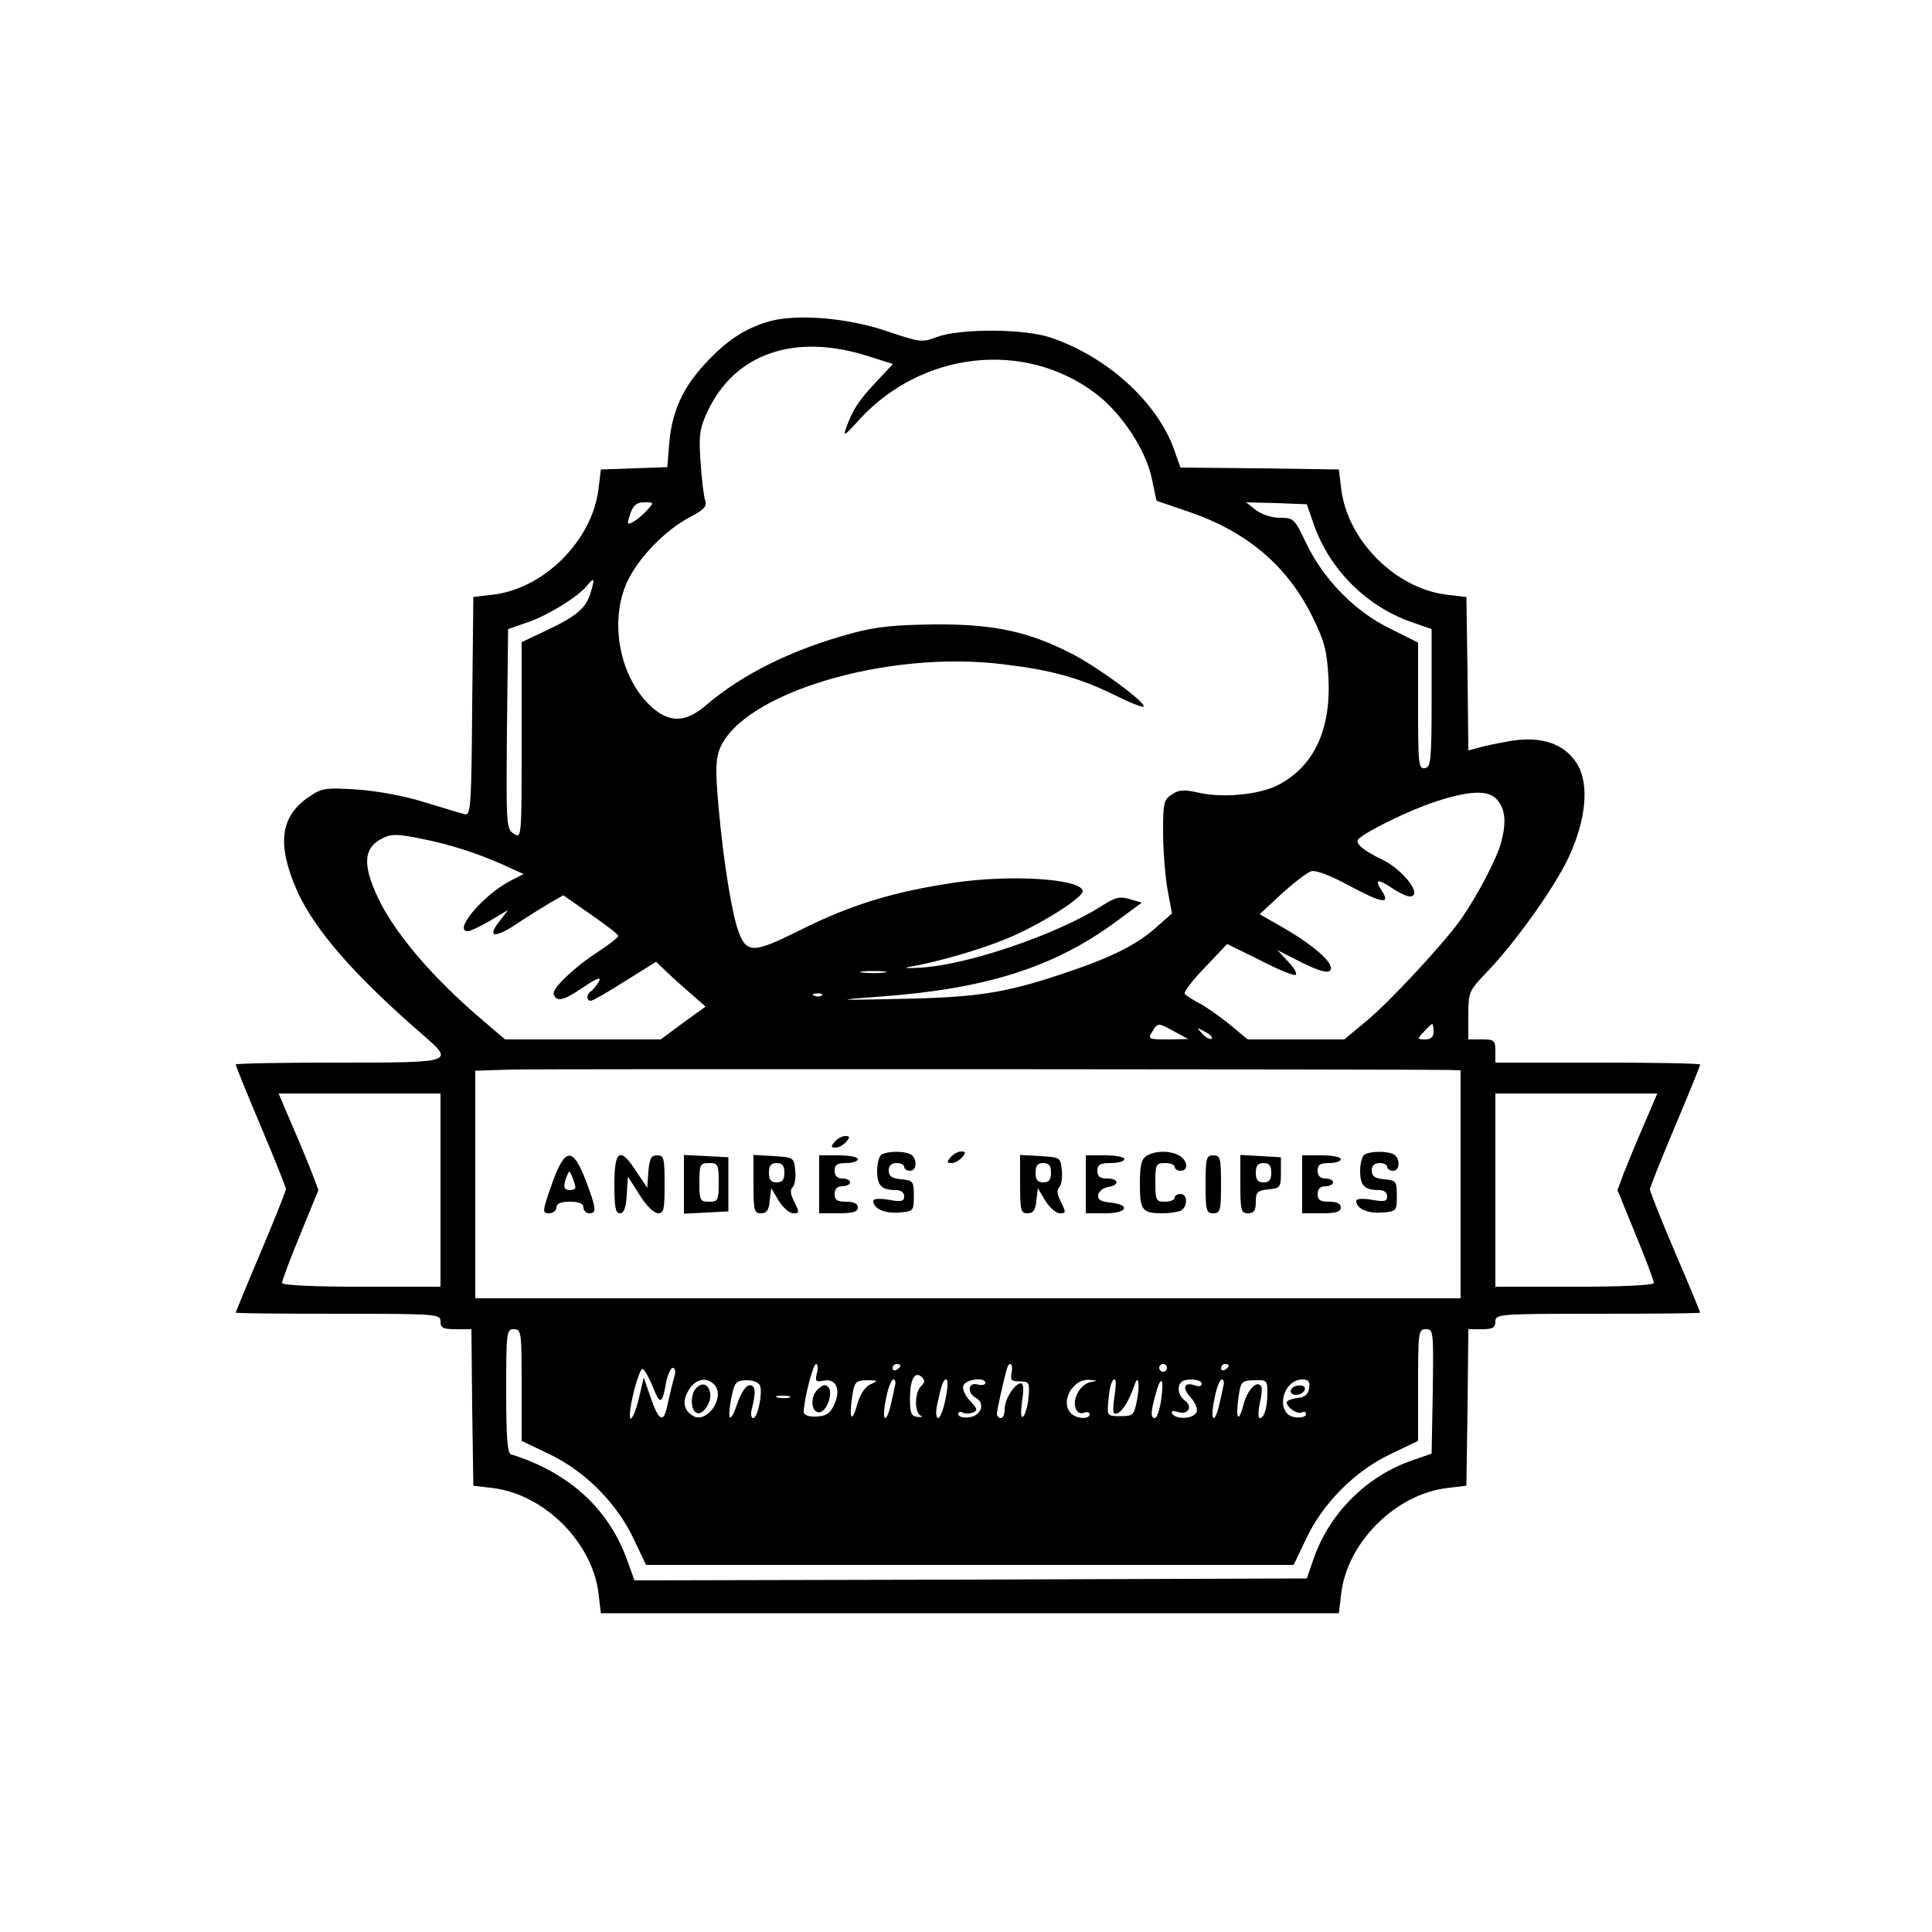 <?xml version="1.0" standalone="no"?>
<!DOCTYPE svg PUBLIC "-//W3C//DTD SVG 20010904//EN"
 "http://www.w3.org/TR/2001/REC-SVG-20010904/DTD/svg10.dtd">
<svg version="1.0" xmlns="http://www.w3.org/2000/svg"
 width="500pt" height="500pt" viewBox="0 0 500 500"
 preserveAspectRatio="xMidYMid meet">

<g transform="translate(0,500) scale(0.1,-0.1)"
fill="#000000" stroke="none">
<path d="M1983 4166 c-60 -19 -104 -49 -157 -106 -59 -63 -87 -125 -94 -207
l-5 -62 -86 -3 -86 -3 -6 -50 c-16 -133 -140 -258 -273 -274 l-51 -6 -3 -284
c-2 -263 -4 -283 -20 -278 -9 2 -57 17 -107 32 -52 16 -125 29 -175 32 -78 5
-88 3 -120 -19 -76 -51 -84 -125 -30 -246 47 -102 150 -219 323 -369 84 -73
84 -73 -218 -73 -146 0 -265 -2 -265 -5 0 -3 29 -75 65 -160 36 -85 65 -158
65 -162 0 -5 -29 -78 -65 -163 -36 -85 -65 -156 -65 -157 0 -2 119 -3 265 -3
258 0 265 -1 265 -20 0 -17 7 -20 40 -20 l40 0 2 -202 3 -203 50 -6 c133 -16
258 -140 274 -273 l6 -51 955 0 955 0 6 51 c16 133 141 257 274 273 l50 6 3
203 2 202 35 0 c28 0 35 4 35 20 0 19 7 20 265 20 146 0 265 1 265 3 0 2 -29
72 -65 156 -36 84 -65 158 -65 163 0 5 29 78 65 163 36 85 65 157 65 160 0 3
-119 5 -265 5 l-265 0 0 30 c0 28 -3 30 -35 30 l-35 0 0 62 c0 60 2 64 44 108
74 76 178 221 215 300 46 98 55 191 22 244 -33 52 -93 72 -174 58 -34 -6 -72
-14 -84 -18 l-23 -6 -2 198 -3 199 -51 6 c-133 16 -257 141 -273 274 l-6 50
-205 3 -205 2 -17 48 c-44 122 -173 239 -318 288 -70 24 -235 24 -295 2 -39
-15 -44 -14 -130 15 -106 36 -242 46 -312 23z m265 -88 l63 -20 -44 -47 c-46
-49 -60 -71 -77 -118 -9 -24 -4 -21 32 19 162 179 429 209 613 70 67 -50 131
-147 146 -221 l12 -57 85 -29 c149 -51 253 -139 318 -270 32 -65 38 -88 42
-159 7 -135 -38 -230 -131 -278 -49 -25 -145 -34 -207 -19 -36 8 -50 7 -67 -5
-21 -13 -23 -22 -23 -96 0 -45 5 -111 11 -147 l12 -65 -43 -38 c-50 -44 -116
-77 -237 -117 -151 -51 -224 -62 -418 -66 -179 -4 -179 -3 -55 6 273 20 449
76 610 195 l65 48 -31 9 c-26 8 -38 5 -75 -19 -116 -73 -342 -150 -463 -158
-33 -2 -50 -2 -36 1 76 13 189 46 256 74 85 35 201 108 196 124 -8 31 -185 42
-330 21 -157 -23 -269 -57 -399 -122 -122 -61 -140 -62 -161 -7 -17 43 -40
185 -52 320 -9 101 -8 127 3 156 60 144 434 255 732 218 126 -15 198 -35 288
-79 42 -21 77 -35 77 -30 0 14 -113 97 -180 133 -115 60 -205 80 -360 79 -103
-1 -153 -6 -212 -22 -157 -42 -286 -106 -382 -188 -51 -44 -93 -45 -138 -5
-83 73 -113 220 -65 325 29 62 97 133 163 168 36 19 44 27 39 43 -4 11 -9 56
-12 100 -5 70 -2 87 18 130 71 151 226 204 417 143z m-574 -399 c-10 -11 -26
-25 -36 -30 -15 -8 -16 -6 -7 21 8 23 17 30 37 30 25 0 25 0 6 -21z m1726 -36
c41 -117 136 -212 253 -253 l52 -18 0 -179 c0 -161 -2 -178 -17 -181 -17 -3
-18 10 -18 161 l0 164 -74 37 c-90 44 -171 127 -216 221 -30 63 -32 65 -68 65
-22 0 -47 9 -62 20 l-25 20 78 -2 79 -3 18 -52z m-1871 -175 c-11 -41 -37 -63
-116 -100 l-63 -30 0 -254 c0 -252 0 -254 -20 -242 -20 13 -20 22 -18 271 l3
259 52 18 c52 18 128 65 152 94 19 23 21 20 10 -16z m2344 -536 c23 -25 26
-59 12 -112 -12 -44 -63 -141 -107 -203 -43 -60 -180 -208 -240 -258 l-59 -49
-125 0 -125 0 -47 39 c-26 21 -61 46 -79 55 -17 9 -34 20 -37 24 -3 5 21 36
53 69 l57 60 85 -42 c46 -24 88 -41 92 -38 5 3 -4 18 -19 34 l-28 30 63 -32
c45 -22 66 -28 73 -21 15 15 -38 63 -119 110 l-63 36 57 53 c32 29 66 55 76
58 11 4 46 -9 93 -34 91 -49 114 -53 90 -16 -20 30 -11 32 29 5 17 -11 36 -20
43 -20 36 0 -14 67 -70 95 -51 24 -73 44 -62 54 21 20 131 74 198 96 87 29
137 31 159 7z m-2781 -103 c72 -14 142 -37 208 -66 l55 -25 -35 -18 c-69 -36
-149 -130 -109 -130 6 0 31 12 57 27 l47 28 -23 -30 c-34 -43 -10 -44 51 -2
29 19 66 42 83 52 l32 18 70 -49 c39 -27 72 -52 72 -56 0 -4 -24 -23 -52 -41
-63 -41 -120 -96 -115 -110 7 -21 25 -17 75 17 37 25 49 29 42 16 -6 -10 -15
-22 -20 -25 -13 -8 -13 -25 -1 -25 5 0 45 23 89 51 l80 50 24 -23 c13 -13 42
-39 64 -58 l40 -35 -58 -42 -58 -43 -201 0 -202 0 -56 48 c-129 109 -229 226
-272 317 -40 84 -39 128 6 153 25 14 41 15 107 1z m1196 -346 c-16 -2 -40 -2
-55 0 -16 2 -3 4 27 4 30 0 43 -2 28 -4z m-161 -59 c-3 -3 -12 -4 -19 -1 -8 3
-5 6 6 6 11 1 17 -2 13 -5z m913 -94 l35 -19 -53 -1 c-50 0 -52 1 -40 20 15
24 14 24 58 0z m670 0 c0 -14 -7 -20 -22 -20 -20 0 -21 1 -3 20 10 11 20 20
22 20 1 0 3 -9 3 -20z m-574 -18 c-4 -3 -14 2 -24 12 -16 18 -16 18 6 6 13 -6
21 -14 18 -18z m612 -81 l32 -1 0 -295 0 -295 -35 0 c-19 0 -575 0 -1235 0
-660 0 -1218 0 -1240 0 l-40 0 0 295 0 294 93 3 c75 2 2311 1 2425 -1z m-2608
-311 l0 -250 -205 0 c-131 0 -205 4 -205 10 0 6 21 62 47 125 l47 115 -16 43
c-9 23 -32 79 -52 125 l-35 82 209 0 210 0 0 -250z m3114 168 c-20 -46 -43
-102 -52 -125 l-16 -43 47 -115 c26 -63 47 -119 47 -125 0 -6 -74 -10 -205
-10 l-205 0 0 250 0 250 210 0 209 0 -35 -82z m-2904 -672 l0 -145 73 -35 c92
-44 175 -128 218 -221 l31 -65 838 0 838 0 31 65 c43 93 126 177 218 221 l73
35 0 145 c0 138 1 144 20 144 20 0 20 -5 18 -161 l-3 -161 -52 -18 c-117 -41
-212 -136 -253 -253 l-18 -52 -870 -3 -870 -2 -21 58 c-49 131 -151 222 -298
268 -10 2 -13 44 -13 164 0 153 1 160 20 160 19 0 20 -7 20 -144z m764 30 c-5
-21 -3 -23 19 -19 32 6 44 -25 25 -64 -10 -22 -21 -28 -46 -29 -18 -1 -32 4
-32 11 0 31 24 125 32 125 4 0 6 -11 2 -24z m216 20 c0 -3 -4 -8 -10 -11 -5
-3 -10 -1 -10 4 0 6 5 11 10 11 6 0 10 -2 10 -4z m288 -19 c-4 -19 0 -22 21
-22 24 0 26 -3 23 -40 -2 -22 -8 -44 -13 -50 -7 -7 -8 5 -4 38 5 31 4 47 -3
47 -16 0 -42 -41 -42 -67 0 -13 -4 -23 -10 -23 -5 0 -10 5 -10 11 0 10 18 90
26 117 6 21 17 13 12 -11z m402 13 c0 -5 -4 -10 -10 -10 -5 0 -10 5 -10 10 0
6 5 10 10 10 6 0 10 -4 10 -10z m160 6 c0 -3 -4 -8 -10 -11 -5 -3 -10 -1 -10
4 0 6 5 11 10 11 6 0 10 -2 10 -4z m-1490 -56 c18 -47 24 -45 34 13 4 20 12
37 17 37 6 0 8 -9 5 -20 -6 -21 -10 -37 -20 -82 -9 -42 -22 -34 -42 25 l-18
52 -11 -47 c-9 -43 -25 -75 -25 -51 0 33 25 123 33 120 5 -1 17 -23 27 -47z
m693 2 c-16 -17 -17 -68 0 -76 6 -3 3 -4 -8 -3 -17 2 -20 10 -20 47 0 50 12
73 31 56 8 -8 8 -14 -3 -24z m-533 3 c27 -33 -22 -101 -57 -79 -25 15 -28 40
-9 69 18 28 47 32 66 10z m117 -1 c7 -20 -6 -84 -18 -84 -5 0 -7 11 -3 25 11
44 9 60 -6 60 -9 0 -21 -18 -30 -42 -19 -58 -29 -54 -18 6 9 44 12 48 40 49
17 0 31 -5 35 -14z m285 3 c-13 -6 -26 -25 -33 -50 -14 -51 -22 -41 -14 16 6
41 9 44 38 45 30 0 31 -1 9 -11z m64 -4 c-2 -10 -7 -33 -11 -50 -4 -18 -10
-33 -14 -33 -5 0 -4 23 2 50 5 28 14 50 19 50 5 0 7 -8 4 -17z m131 -33 c-5
-27 -14 -50 -19 -50 -5 0 -7 14 -3 33 11 52 16 67 24 67 5 0 4 -22 -2 -50z
m103 41 c0 -5 -9 -7 -20 -4 -25 7 -28 -22 -4 -35 25 -14 13 -47 -19 -50 -15
-2 -27 2 -27 8 0 6 5 8 10 5 6 -4 18 -4 27 -1 14 6 13 10 -7 31 -13 14 -20 31
-17 39 7 17 57 23 57 7z m272 2 c-26 -5 -48 -44 -38 -68 3 -10 12 -15 21 -11
8 3 15 1 15 -4 0 -14 -34 -12 -48 2 -29 29 3 89 46 87 24 -2 25 -2 4 -6z m62
-39 c-5 -37 -4 -46 7 -42 14 5 31 33 45 73 10 32 15 2 6 -41 -7 -36 -10 -39
-42 -39 -34 0 -35 1 -32 35 3 40 9 60 17 60 4 0 3 -21 -1 -46z m121 -8 c-4
-25 -11 -46 -16 -46 -12 0 -11 16 2 63 14 51 22 41 14 -17z m105 43 c0 -6 -7
-8 -16 -5 -29 11 -36 -5 -13 -30 12 -13 19 -30 16 -38 -7 -18 -52 -21 -63 -5
-4 7 0 9 14 5 26 -9 40 13 19 29 -17 12 -22 36 -10 48 11 11 53 8 53 -4z m56
-6 c-2 -10 -7 -33 -11 -50 -4 -18 -10 -33 -14 -33 -5 0 -4 23 2 50 5 28 14 50
19 50 5 0 7 -8 4 -17z m114 -17 c0 -39 -8 -66 -20 -66 -4 0 -4 17 0 37 5 20 7
40 4 45 -11 17 -34 -7 -45 -44 -13 -52 -22 -43 -14 14 6 43 8 45 41 46 32 1
34 0 34 -32z m108 12 c-2 -17 -11 -24 -30 -26 -16 -2 -28 -7 -28 -11 0 -14 29
-33 40 -26 5 3 10 1 10 -5 0 -6 -12 -10 -27 -8 -54 6 -36 98 18 98 15 0 20 -6
17 -22z m-1345 -25 c-7 -2 -21 -2 -30 0 -10 3 -4 5 12 5 17 0 24 -2 18 -5z"/>
<path d="M2160 2045 c-10 -12 -10 -15 3 -15 8 0 20 7 27 15 10 12 10 15 -3 15
-8 0 -20 -7 -27 -15z"/>
<path d="M2283 2013 c-7 -2 -13 -22 -13 -43 0 -39 11 -50 51 -50 11 0 19 -7
19 -16 0 -13 -7 -15 -40 -9 -24 4 -40 3 -40 -3 0 -20 30 -33 67 -30 37 3 38 4
38 43 0 38 -2 40 -32 43 -25 2 -33 8 -33 23 0 12 7 19 20 19 11 0 20 -4 20
-10 0 -5 7 -10 15 -10 20 0 19 36 -1 44 -18 7 -53 7 -71 -1z"/>
<path d="M2460 2005 c-10 -12 -10 -15 3 -15 8 0 20 7 27 15 10 12 10 15 -3 15
-8 0 -20 -7 -27 -15z"/>
<path d="M2968 2009 c-14 -8 -18 -24 -18 -73 0 -69 6 -76 60 -76 16 0 35 3 44
6 20 8 21 44 1 44 -8 0 -15 -4 -15 -10 0 -5 -11 -10 -25 -10 -23 0 -25 3 -25
50 0 47 2 50 25 50 14 0 25 -4 25 -10 0 -5 7 -10 15 -10 22 0 19 27 -4 40 -25
13 -61 12 -83 -1z"/>
<path d="M3533 2013 c-7 -2 -13 -22 -13 -43 0 -39 11 -50 51 -50 11 0 19 -7
19 -16 0 -13 -7 -15 -40 -9 -24 4 -40 3 -40 -3 0 -20 30 -33 67 -30 37 3 38 4
38 43 0 38 -2 40 -32 43 -25 2 -33 8 -33 23 0 12 7 19 20 19 11 0 20 -4 20
-10 0 -5 7 -10 15 -10 20 0 19 36 -1 44 -18 7 -53 7 -71 -1z"/>
<path d="M1428 1935 c-25 -71 -25 -75 -7 -75 10 0 19 7 19 15 0 10 11 15 35
15 24 0 35 -5 35 -15 0 -8 7 -15 15 -15 20 0 18 13 -9 85 -34 88 -54 86 -88
-10z m61 -7 c1 -5 -6 -8 -14 -8 -16 0 -19 9 -8 36 6 16 7 16 14 -2 4 -10 8
-22 8 -26z"/>
<path d="M1590 1935 c0 -59 3 -75 14 -75 11 0 16 14 18 48 l3 47 30 -47 c17
-28 38 -48 48 -48 15 0 17 10 17 75 0 68 -2 75 -19 75 -16 0 -20 -8 -23 -42
l-3 -42 -28 42 c-42 65 -57 57 -57 -33z"/>
<path d="M1770 1935 l0 -76 58 3 57 3 0 70 0 70 -57 3 -58 3 0 -76z m90 5 c0
-47 -2 -50 -25 -50 -23 0 -25 3 -25 50 0 47 2 50 25 50 23 0 25 -3 25 -50z"/>
<path d="M1950 1936 c0 -69 2 -76 19 -76 15 0 21 8 23 33 l4 32 19 -32 c11
-18 28 -33 38 -33 16 0 16 2 3 29 -10 19 -12 31 -5 38 6 6 9 26 7 44 -3 33 -4
34 -55 37 l-53 3 0 -75z m80 29 c0 -18 -5 -25 -20 -25 -15 0 -20 7 -20 25 0
18 5 25 20 25 15 0 20 -7 20 -25z"/>
<path d="M2120 1935 l0 -75 50 0 c38 0 50 4 50 15 0 10 -10 15 -30 15 -23 0
-30 4 -30 20 0 13 7 20 20 20 11 0 20 5 20 10 0 6 -9 10 -20 10 -13 0 -20 7
-20 20 0 16 7 20 30 20 17 0 30 5 30 10 0 6 -22 10 -50 10 l-50 0 0 -75z"/>
<path d="M2640 1936 c0 -69 2 -76 19 -76 15 0 21 8 23 33 l4 32 19 -32 c11
-18 28 -33 38 -33 16 0 16 2 3 29 -10 19 -12 31 -5 38 6 6 9 26 7 44 -3 33 -4
34 -55 37 l-53 3 0 -75z m80 29 c0 -18 -5 -25 -20 -25 -15 0 -20 7 -20 25 0
18 5 25 20 25 15 0 20 -7 20 -25z"/>
<path d="M2810 1935 l0 -75 51 0 c58 0 66 23 10 28 -24 3 -31 8 -29 20 2 9 13
18 26 20 30 5 28 22 -3 22 -18 0 -25 5 -25 20 0 16 7 20 35 20 19 0 35 5 35
10 0 6 -22 10 -50 10 l-50 0 0 -75z"/>
<path d="M3120 1935 c0 -68 2 -75 20 -75 18 0 20 7 20 75 0 68 -2 75 -20 75
-18 0 -20 -7 -20 -75z"/>
<path d="M3210 1936 c0 -69 2 -76 20 -76 15 0 20 7 20 29 0 26 4 30 33 33 30
3 32 5 32 43 l0 40 -52 3 -53 3 0 -75z m80 29 c0 -18 -5 -25 -20 -25 -15 0
-20 7 -20 25 0 18 5 25 20 25 15 0 20 -7 20 -25z"/>
<path d="M3370 1935 l0 -75 50 0 c38 0 50 4 50 15 0 10 -10 15 -30 15 -23 0
-30 4 -30 20 0 13 7 20 20 20 11 0 20 5 20 10 0 6 -9 10 -20 10 -13 0 -20 7
-20 20 0 16 7 20 30 20 17 0 30 5 30 10 0 6 -22 10 -50 10 l-50 0 0 -75z"/>
<path d="M2116 1404 c-20 -19 -17 -59 4 -59 19 0 38 51 23 66 -7 7 -15 5 -27
-7z"/>
<path d="M1802 1408 c-15 -15 -16 -55 0 -64 15 -9 40 25 36 50 -4 24 -20 30
-36 14z"/>
<path d="M3353 1413 c-18 -6 -16 -23 1 -23 17 0 30 16 19 23 -5 2 -14 2 -20 0z"/>
</g>
</svg>
